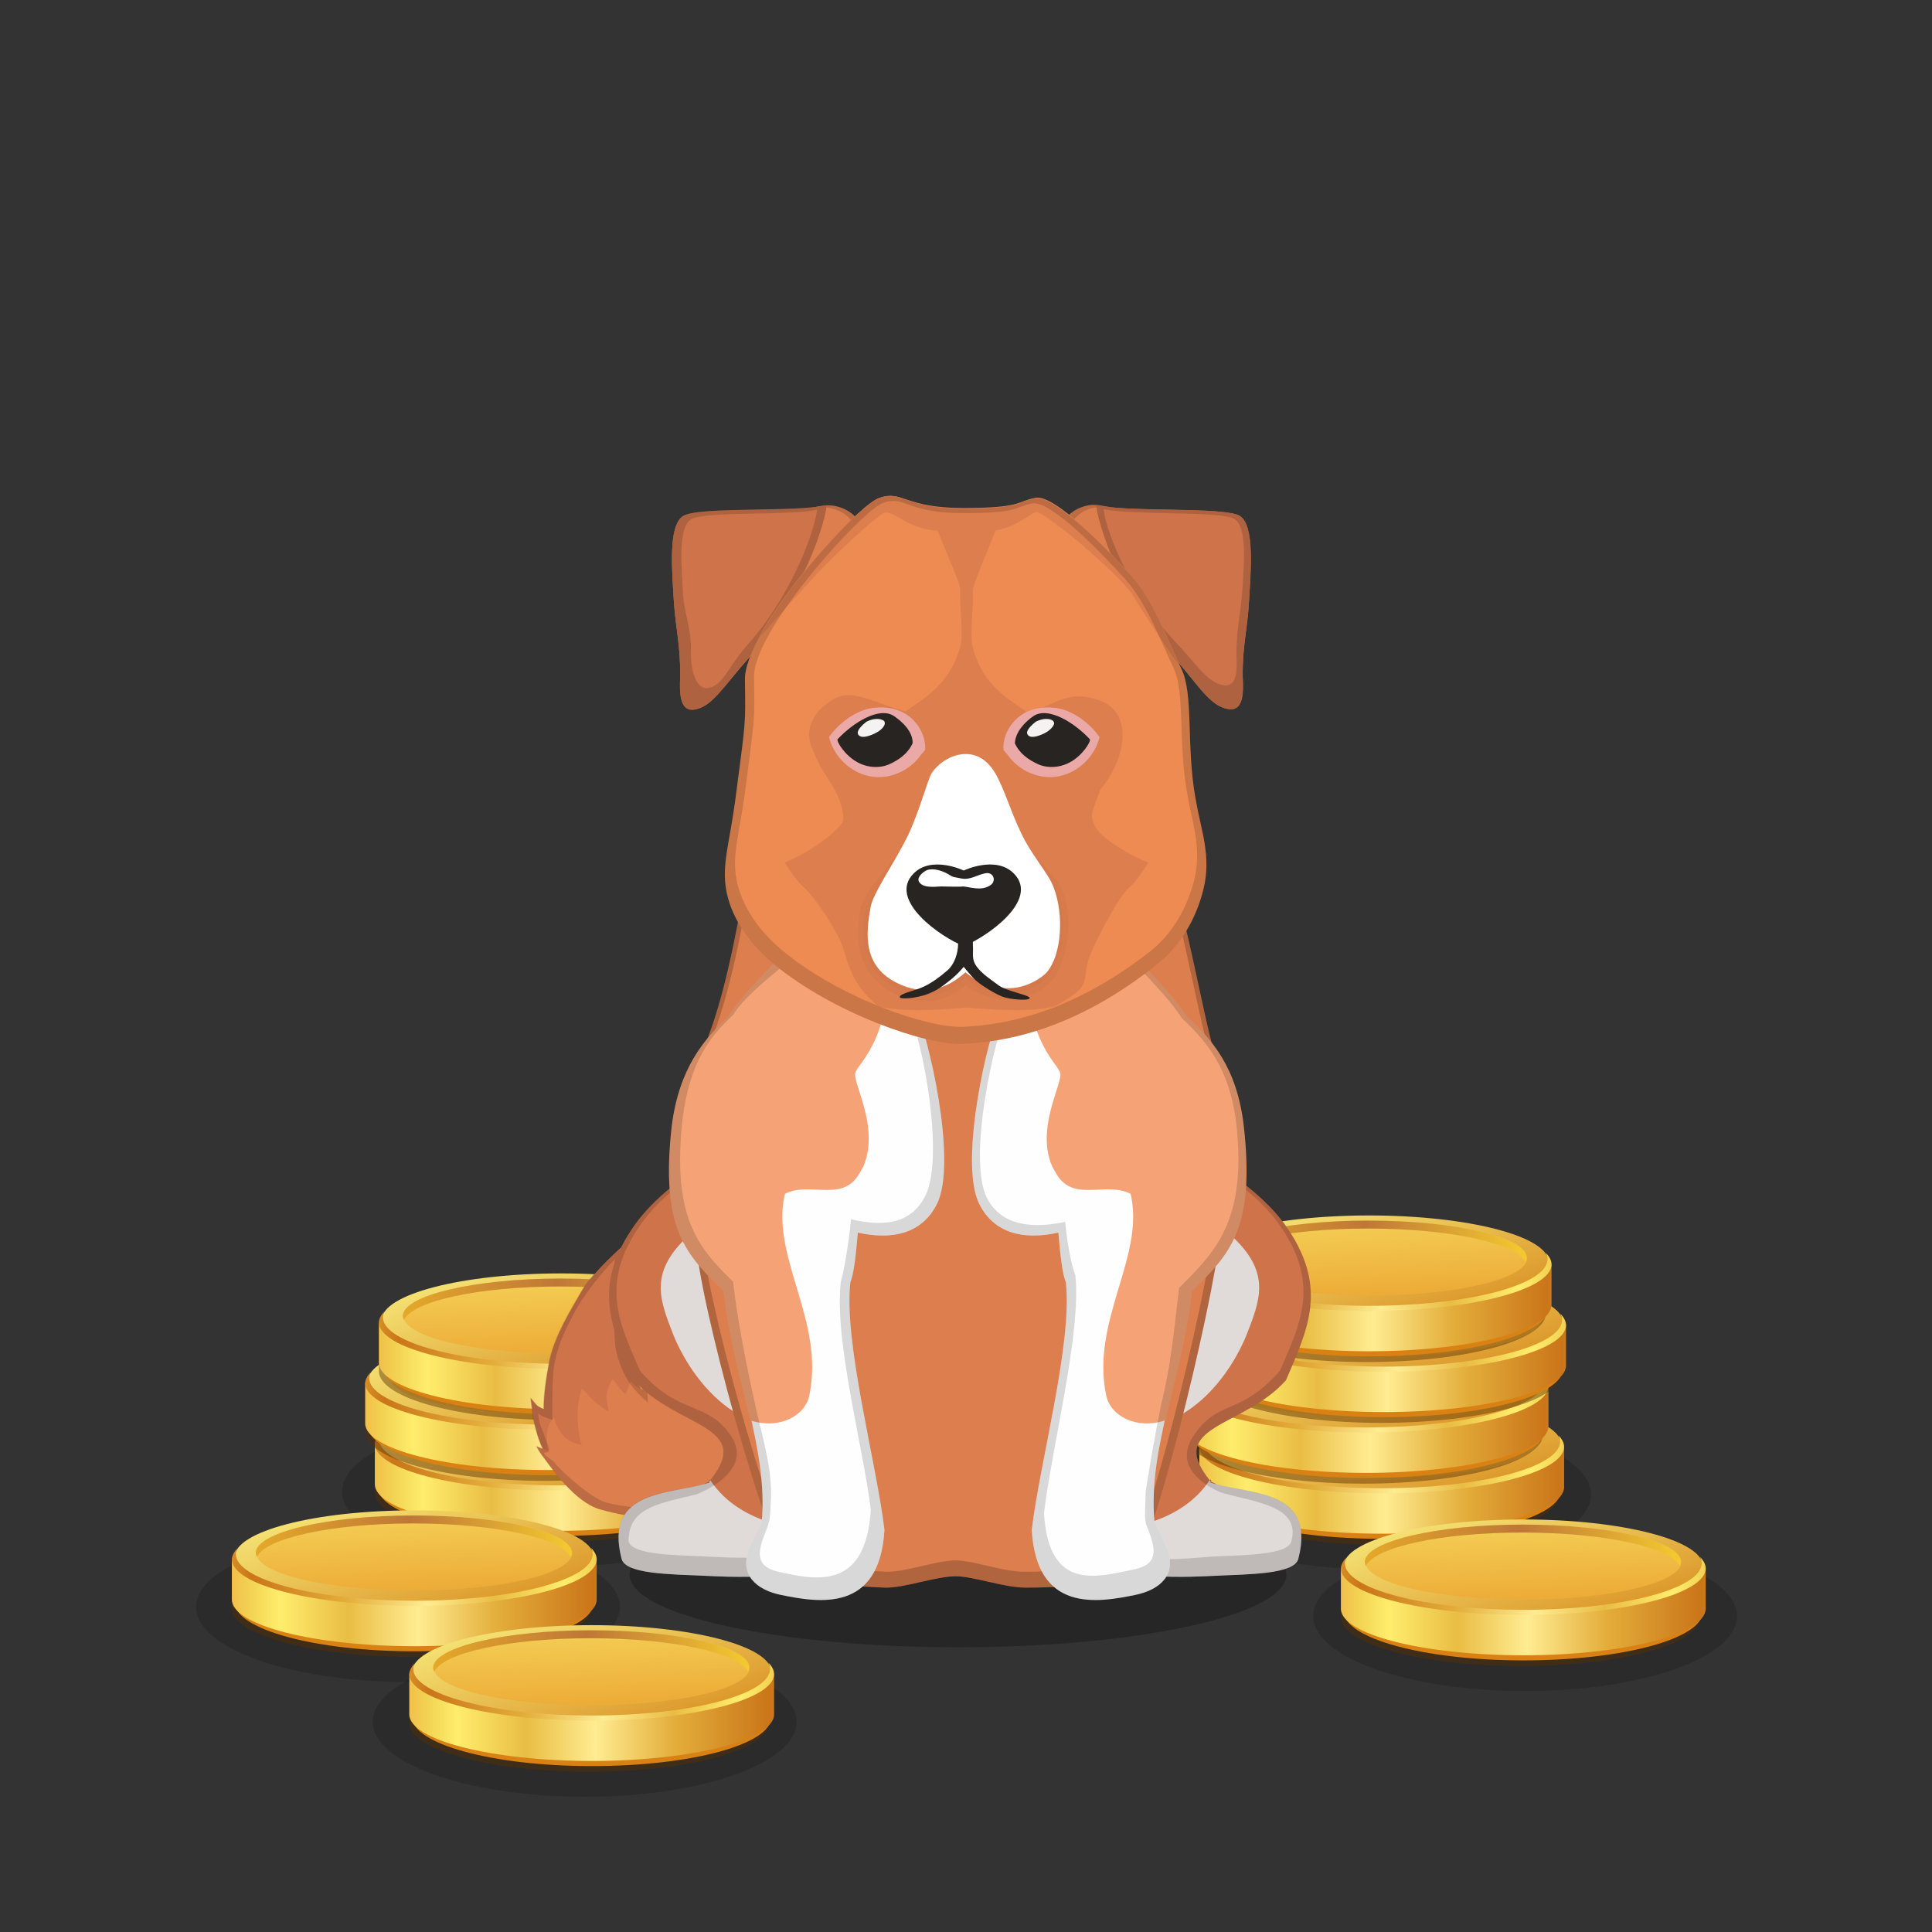 ﻿<?xml version="1.0" encoding="utf-8"?><!DOCTYPE svg PUBLIC "-//W3C//DTD SVG 1.1//EN" "http://www.w3.org/Graphics/SVG/1.1/DTD/svg11.dtd"><svg x="0" y="0" width="340px" height="340px" viewBox="0, 0, 340, 340" preserveAspectRatio="xMidYMid" font-size="0" id="a" enable-background="new 0 0 340 340" xmlns="http://www.w3.org/2000/svg" xmlns:xlink="http://www.w3.org/1999/xlink" xmlns:xml="http://www.w3.org/XML/1998/namespace" version="1.1"><rect x="0" y="0" width="340" height="340" fill="#333333" stroke="none"/><g id="b" fill="#000"><g transform="translate(210.195, 245.501)" id="c"><ellipse cx="32.5" cy="17.5" rx="37.3" ry="13.2" opacity="0.15" id="d" /><use xlink:href="#e" x="0.86" y="0" /><use xlink:href="#e" x="-1.89" y="-10.7" /><use xlink:href="#e" x="1.2" y="-21.4" /><use xlink:href="#e" x="-1.35" y="-32.1" /></g><g transform="translate(64.995, 245.001)" id="f"><ellipse cx="32.5" cy="17.5" rx="37.3" ry="13.2" opacity="0.15" id="g" /><use xlink:href="#e" x="0.97" y="0" /><use xlink:href="#e" x="-0.73" y="-10.7" /><use xlink:href="#e" x="1.68" y="-21.4" /></g></g><g id="h" fill="#000"><g id="i"><g transform="translate(0, 0) translate(0, 224)" id="j"><ellipse cx="168.6" cy="53.1" rx="57.8" ry="12.8" fill-opacity="0.25" id="k" /></g><g id="l"><g transform="translate(92.5, 76.6) translate(24.5, 168.5) scale(-1, 1) translate(-24.5, -168.5) translate(0, 143)" id="m"><g id="n"><path d="M8.8 28.9 C11.9 29.7 12.9 31.3 15.9 30.5 C18.9 29.7 21.1 28.7 22.7 27.5 C23.5 26.9 24.4 26.3 26.1 24.5 C26.4 24.1 27.1 23.3 28 22 C28.1 22.8 28.2 23.3 28.2 23.7 C28.2 24.8 28 25.5 28 25.6 C28 25.8 31.3 21.4 32 16.6 C32.4 13.4 32.5 7.9 32.3 0 C35.8 3.2 38.2 5.9 39.3 7.9 C41 10.9 43.8 15.3 44.8 19.9 C45.4 23 45.8 25.8 45.8 28.4 C46.4 28.1 46.8 27.9 47 27.7 C47.2 27.5 47.5 27.1 48.1 26.4 C47.8 28.8 47.6 30.4 47.4 31.1 C46.5 35 45.5 36.2 44.8 37.2 C43.4 39.2 39.5 44.7 35.4 45.9 C32.7 46.7 28.6 47.1 23.3 47.1 L26.3 49.9 C16.6 48.9 10 46.7 6.6 43.5 C3.7 40.8 0.2 36.7 1.2 33 C2.2 28.9 5.7 28.1 8.8 28.9 z" id="o" fill="#CE734A" /><path d="M33.7 23.1 C35.3 26 34.7 26.7 34.4 28.8 C36.7 27.6 38.1 25.7 39.1 24.7 C40.1 27.6 40.1 31.7 39.1 34.8 C39.6 34.4 40.8 34.5 41.9 33.5 C43 32.5 43.5 31.6 44 29.9 C45.9 31.4 45.1 35.3 45.1 35.7 C45.9 35.4 46.6 35.1 47.1 34.9 C46.6 35.8 46.2 36.4 45.8 36.9 C44.3 39 40.3 44.7 36 46 C33.1 46.8 29.8 47.6 24.2 47.6 L27.5 50.2 C17.4 49.1 9.5 46.9 5.9 43.5 C2.9 40.7 -0.8 36.4 0.2 32.6 C1.3 28.3 0.9 26.1 4.1 26.9 C7.3 27.7 10.2 29.5 14.7 29 C19.2 28.5 21 28.1 22.6 26.9 C23.4 26.3 24.4 25.7 26.1 23.8 C26.4 23.4 27.1 22.5 28.1 21.2 C28.2 22 28.3 22.6 28.3 22.9 C28.3 24.1 28.1 24.8 28.1 24.9 C28.1 24.9 29.4 24.9 30.1 23.8 C30.8 22.7 31.1 25.9 31.5 25.7 C32.3 25.1 33.3 23.4 33.7 23.1 z" id="p" fill="#DD7E4E" /><path d="M28.2 24.6 C28.2 24.7 28.2 24.8 28.2 24.9 C28.3 24.9 28.4 24.9 28.7 24.8 C29.7 23.4 31.6 20.1 32.1 16.6 C32.5 13.4 32.6 7.9 32.4 0 C35.9 3.2 38.3 5.9 39.4 7.9 C41.1 10.9 43.9 15.3 44.9 19.9 C45.5 23 45.9 25.8 45.9 28.4 C46.5 28.1 46.9 27.9 47.1 27.7 C47.3 27.5 47.6 27.1 48.2 26.4 C47.9 28.8 47.7 30.4 47.5 31.1 C47 33.1 46.5 34.4 46.1 35.4 C46.5 35.2 46.9 35.1 47.2 34.9 C46.7 35.8 46.3 36.4 45.9 36.9 C44.3 39 40.3 44.7 36 46 C33.1 46.8 29.8 47.6 24.2 47.6 L27.5 50.2 C17.4 49.1 9.5 46.9 5.9 43.5 C2.9 40.7 -0.8 36.4 0.2 32.6 C1.3 28.3 0.9 26.1 4.1 26.9 C7.3 27.7 10.2 29.5 14.7 29 C19.2 28.5 21 28.1 22.6 26.9 C23.4 26.3 24.4 25.7 26.1 23.8 C26.4 23.4 27.1 22.5 28.1 21.2 C28.2 22 28.3 22.6 28.3 22.9 C28.3 23.7 28.2 24.2 28.2 24.6 z M27.5 27.1 C27.6 24.9 27.6 23.6 27.5 23.1 C26.7 24.3 25.7 25.5 25.4 25.8 C24 27.5 21.4 29.2 17.7 29.6 C14 30 9.3 30.6 6.7 29.9 C4.1 29.2 3.7 30.4 2.8 34.3 C2 37.7 6.2 42.1 10.4 43.9 C14.3 45.5 14.3 47.1 22.6 48.1 L21.4 45.3 C26.2 46.4 32.5 45.5 34.9 44.8 C38.5 43.6 44.3 37.6 43.9 37.8 C44 37.5 46.7 36 45.4 36 C44.1 36 45.6 33.8 45.8 32.7 C46 32.1 46.6 31.3 46.8 29.1 C46.3 29.7 44.8 30 44.3 30.3 C44.3 28 44.4 23 43.9 20.2 C43 16 41.6 13.7 40.2 11 C39.3 9.2 36.2 4.9 33.3 2 C33.5 9.1 33.5 14.5 33.2 17.4 C33 18.8 32.2 21.6 30.7 23.8 C28.9 26.3 26.5 28 27.5 27.1 z" opacity="0.15" id="q" /></g></g><g transform="translate(116.3, 272.3) scale(1.355) translate(-116.3, -272.3) translate(102.9, 99.9) translate(6, 119)" id="r"><path d="M13.6 44.9 C13.6 44.8 13.6 44.7 13.7 44.6 L13.8 44.7 C19.6 37.5 9.4 37.9 3.9 31.7 C1 24.9 -1.7 19.5 4.1 11.4 C8.9 4.8 20.2 -1.7 29.3 0.5 C41.5 11.5 37 28.6 34.1 35.5 C32.2 40.1 33.5 45.8 32.3 50.4 C32 51.5 26.8 55.2 23.3 54.2 C19.7 53.2 8.9 46.6 13.6 44.9 z" id="s" fill="#CE734A" /><path d="M2.3 54.9 C-0.1 45.7 8.9 46.6 13.7 45 C13.7 44.9 13.7 44.8 13.8 44.7 L13.9 44.8 C17.6 50.3 25.9 52.2 32.5 50.2 C32.2 51.4 31.2 53.3 30.3 54.3 C27.2 58 15.3 57.2 13.1 57.1 C8.7 56.9 2.8 56.9 2.3 54.9 z" id="t" fill="#E0DBD8" /><path d="M28.1 37.6 C16.6 40.3 10.7 29.9 9.1 26 C7.3 21.4 5.8 17.9 10.7 13.2 C14 10.1 29.2 17.6 36.2 28.6 C35.9 31.3 34.4 35.6 33.7 36.5 C32.2 36.4 30.4 37 28.1 37.6 z" id="u" fill="#E0DBD8" /><path d="M33.8 36.4 C32.4 40.8 33.4 46 32.3 50.2 C32.4 50.2 32.4 50.2 32.5 50.2 C32.2 51.4 31.2 53.3 30.3 54.3 C27.2 58 15.3 57.2 13.1 57.1 C8.7 56.9 2.8 56.9 2.3 54.9 C0 46.1 8 46.5 13 45.2 C13.1 45.1 13.3 45 13.6 44.9 C13.6 44.8 13.6 44.7 13.7 44.6 L13.8 44.7 C19.6 37.5 9.4 37.9 3.9 31.7 C1 24.9 -1.7 19.5 4.1 11.4 C8.9 4.8 20.2 -1.7 29.3 0.5 C38.9 9.1 38.2 21.5 36 29.8 C35.5 32.3 34.4 35.5 33.8 36.4 z M31 47.3 C31.6 44.7 31.7 39.2 33 35 C33.6 34.1 34.7 31.1 35.1 28.7 C37.2 20.9 37.8 9.1 28.8 0.9 C20.1 -1.1 9.4 5 4.9 11.3 C-0.6 19 1.9 24.1 4.7 30.5 C9.9 36.4 13.3 34.3 16.5 38.9 C19.6 43.6 12.3 46.4 12.1 46.5 C7.4 47.7 3.2 48.1 3.2 52.6 C3.6 54.4 9.2 54.4 13.4 54.6 C15.5 54.7 25.8 55.5 28.8 52 C29.6 51 30.4 49.8 31 47.3 z" opacity="0.15" id="v" /></g><g transform="translate(221.3, 272.3) scale(1.355) translate(-221.3, -272.3) translate(116.9, 99.9) translate(93, 148) scale(-1, 1) translate(-93, -148) translate(74, 119)" id="w"><path d="M13.6 44.9 C13.6 44.8 13.6 44.7 13.7 44.6 L13.8 44.7 C19.6 37.5 9.4 37.9 3.9 31.7 C1 24.9 -1.7 19.5 4.1 11.4 C9 4.8 20.3 -1.7 29.4 0.5 C41.6 11.5 37.1 28.6 34.2 35.5 C32.3 40.1 33.6 45.8 32.4 50.4 C32.1 51.5 26.9 55.2 23.4 54.2 C19.8 53.2 8.9 46.6 13.6 44.9 z" id="x" fill="#CE734A" /><path d="M2.3 54.9 C-0.1 45.7 8.9 46.6 13.7 45 C13.7 44.9 13.7 44.8 13.8 44.7 L13.9 44.8 C17.6 50.3 25.9 52.2 32.5 50.2 C32.2 51.4 31.2 53.3 30.3 54.3 C27.2 58 15.3 57.2 13.1 57.1 C8.7 56.9 2.8 56.9 2.3 54.9 z" id="y" fill="#E0DBD8" /><path d="M28.1 37.6 C16.6 40.3 10.7 29.9 9.1 26 C7.3 21.4 5.8 17.9 10.7 13.2 C14 10.1 29.2 17.6 36.2 28.6 C35.9 31.3 34.4 35.6 33.7 36.5 C32.3 36.4 30.6 37 28.1 37.6 z" id="z" fill="#E0DBD8" /><path d="M34 36 C32.4 40.4 33.5 45.8 32.4 50.2 C32.5 50.2 32.5 50.2 32.5 50.2 C32.2 51.4 31.2 53.3 30.3 54.3 C27.2 58 15.3 57.2 13.1 57.1 C8.7 56.9 2.8 56.9 2.3 54.9 C0 46.1 8 46.5 13 45.2 C13.1 45.1 13.3 45 13.6 44.9 C13.6 44.8 13.6 44.7 13.7 44.6 L13.8 44.7 C19.6 37.5 9.4 37.9 3.9 31.7 C1 24.9 -1.7 19.5 4.1 11.4 C9 4.8 20.3 -1.7 29.4 0.5 C39.9 10 38 23.9 35.5 32 C35 33.6 34.5 35.1 34 36 z M30.9 47.4 C31.9 43.2 31.7 38.8 33.3 34.6 C33.7 33.8 34.2 32.4 34.6 30.9 C37.1 23.2 38.8 9.9 28.9 0.9 C20.2 -1.1 9.5 5 4.9 11.3 C-0.6 19 1.9 24.1 4.7 30.5 C9.9 36.4 12.7 34.1 15.9 38.9 C19.1 43.7 12.5 46.2 12.3 46.3 C7.6 47.6 2 48.1 3.2 52.6 C3.6 54.4 9.2 54.4 13.4 54.6 C15.5 54.7 25.9 56.1 28.9 52.6 C29.7 51.6 30.9 47.4 30.9 47.4 z" opacity="0.15" id="a1" /></g><g transform="translate(86.9, 76.8) translate(29, 49)" id="b1"><path d="M88.8 24.6 C92.3 31.7 95.8 53 97.8 59.4 C99.8 65.8 98.9 80.9 99 89.1 C99.1 97.3 87.5 146.2 83.3 150.5 C81.7 152.2 75.1 153.6 64.6 153.6 C60.8 153.6 55.4 151.6 52.3 151.6 C48.8 151.6 43.2 153.7 39.8 153.6 C30.1 153.2 24.2 152.1 22.8 150.5 C19.1 146.2 6.9 103 6.5 91.8 C6.1 80.6 3.2 69.8 7.6 59.4 C10.8 52.4 13.5 40.8 16 24.6 C17.2 17.2 38.4 0.2 52.3 0.2 C73.1 0.2 85.3 17.5 88.8 24.6 z" id="c1" fill="#DD7E4E" /><g transform="translate(5, 0)" id="d1"><path d="M83.8 24.6 C87.3 31.7 90.8 53 92.8 59.4 C94.8 65.8 93.9 80.9 94 89.1 C94.1 97.3 82.5 146.2 78.3 150.5 C76.7 152.2 70.1 153.6 59.6 153.6 C55.8 153.6 50.4 151.6 47.3 151.6 C43.8 151.6 38.2 153.7 34.8 153.6 C25.1 153.2 19.2 152.1 17.8 150.5 C14.1 146.2 1.9 103 1.5 91.8 C1.1 80.6 -1.8 69.8 2.6 59.4 C5.8 52.4 8.5 40.8 11 24.6 C12.2 17.2 33.4 0.2 47.3 0.2 C68.1 0.2 80.3 17.5 83.8 24.6 z M83 24.8 C79.6 17.8 67.6 0.9 47.3 0.9 C33.7 0.9 13 17.5 11.8 24.8 C9.4 40.6 6.7 52 3.6 58.8 C-0.7 69 2.1 79.5 2.5 90.4 C2.9 101.3 14.8 143.6 18.5 147.8 C19.9 149.4 25.6 150.4 35.1 150.8 C38.4 150.9 43.9 148.8 47.3 148.8 C50.3 148.8 55.6 150.8 59.3 150.8 C69.6 150.8 76 149.4 77.6 147.8 C81.7 143.6 93 95.8 92.9 87.8 C92.8 79.8 93.7 65 91.8 58.8 C89.8 52.5 86.4 31.7 83 24.8 z" fill-opacity="0.2" id="e1" /></g></g><g transform="translate(116.17, 164.84) scale(1.2, 1.12) translate(-124.9, -179.6) translate(109.6, 96.8) translate(59, 136) scale(-1, 1) translate(-59, -136) translate(16, 84)" id="f1"><path d="M10.2 21.5 C10.3 21.2 21.2 -0.7 27.1 1.2 C31.4 2.6 35.1 7.2 36.8 10.5 C38.5 13.8 43 34.1 39.9 40.8 C37.7 45.5 33.3 46.5 28.3 45.3 C28 49 27.7 51.8 27.2 53.1 C26.2 62.6 31 81.3 32.2 92 C31.5 105 22.7 103.5 16.9 102.2 C13.4 101.4 10.8 99 12.4 94.9 C12.9 93.6 13.6 92.2 14.2 90.8 C14.7 84.8 13.6 79.1 12.3 72.9 C11.1 67.4 10.2 21.5 10.2 21.5 z" id="g1" fill="#FEFEFE" /><path d="M75.8 21.5 C75.7 21.2 64.8 -0.7 58.9 1.2 C54.6 2.6 50.9 7.2 49.2 10.5 C47.5 13.8 43 34.1 46.1 40.8 C48.3 45.5 52.7 46.5 57.7 45.3 C58 49 58.3 51.8 58.8 53.1 C59.8 62.6 55 81.3 53.8 92 C54.5 105 63.3 103.5 69.1 102.2 C72.6 101.4 75.2 99 73.6 94.9 C73.1 93.6 72.4 92.2 71.8 90.8 C71.3 84.8 72.4 79.1 73.7 72.9 C75.1 67.4 75.8 21.5 75.8 21.5 z" id="h1" fill="#FEFEFE" /><path d="M9.6 11.2 C11.4 8 16.2 2.9 17.2 1.8 C20.5 -0.8 30.2 -1.2 32 8.4 C32.8 11.9 30.3 16.7 28.9 18.7 C28.4 19.4 28.1 19.9 28 20.3 C27.9 21 28.5 22.6 29.1 24.8 C29.9 27.7 30.6 31.5 29.2 34.9 C28.9 35.5 28.6 36.1 28.2 36.7 C25.6 40.3 21.2 37.3 17.7 39.2 C17.7 39.4 17.6 39.6 17.6 39.7 C15.8 49.4 23.5 59.2 21.3 70.8 C20.7 74.1 16.9 76.3 12.6 74.8 C11.3 68.6 9.5 62.1 8.7 54.5 C3.3 48.8 -0.6 44.9 1.1 28.6 C2.1 19.3 5.8 14.9 9.6 11.2 z" id="i1" fill="#F5A376" /><path d="M26.9 1.1 C27 1.2 27 1.2 27.1 1.2 C31.4 2.6 35.1 7.2 36.8 10.5 C38.5 13.8 43 34.1 39.9 40.8 C37.7 45.5 33.3 46.5 28.3 45.3 C28 49 27.7 51.8 27.2 53.1 C26.2 62.6 31 81.3 32.2 92 C31.5 105 22.7 103.5 16.9 102.2 C13.4 101.4 10.8 99 12.4 94.9 C12.9 93.6 13.6 92.2 14.2 90.8 C14.6 85.4 13.8 80.3 12.7 74.8 C12.7 74.8 12.6 74.8 12.6 74.8 C11.3 68.6 9.5 62.1 8.7 54.5 C3.3 48.8 -0.6 44.9 1.1 28.6 C2.1 19.3 5.8 14.9 9.6 11.2 C11.4 8 16.2 2.9 17.2 1.8 C19.2 0.3 23.4 -0.5 26.9 1.1 z M26.7 2.1 C26.7 2.1 26.6 2.1 26.5 2 C23.2 0.5 19.3 1.2 17.4 2.7 C16.5 3.7 11.9 8.6 10.2 11.6 C6.7 15.1 3.2 19.3 2.2 28.2 C0.6 43.7 5.5 48.5 10.6 54 C11.4 61.2 11.8 66.2 13.2 72.2 C14.2 77.4 14.9 82 15.5 86 C15.5 88.3 15.8 90.3 15.3 91.5 C13.8 95.4 13.8 97.4 17.1 98.2 C22.6 99.4 29.7 101.8 30.4 89.4 C29.3 79.2 24.9 61.1 25.8 52 C26.3 50.8 27 47.1 27.3 43.6 C32 44.7 36.7 44.3 38.8 39.8 C41.7 33.4 37.5 14.1 35.9 10.9 C34.3 7.8 30.8 3.4 26.7 2.1 z" opacity="0.15" id="j1" /><path d="M76.6 11.2 C74.8 8 69.9 2.9 68.9 1.8 C65.6 -0.8 55.9 -1.2 54.1 8.4 C53.3 11.9 55.8 16.7 57.2 18.7 C57.7 19.4 58 19.9 58.1 20.3 C58.2 21 57.6 22.6 57 24.8 C56.2 27.7 55.5 31.5 56.9 34.9 C57.2 35.5 57.5 36.1 57.9 36.7 C60.5 40.3 64.9 37.3 68.4 39.2 C68.4 39.4 68.5 39.6 68.5 39.7 C70.3 49.4 62.6 59.2 64.8 70.8 C65.4 74.1 69.2 76.3 73.5 74.8 C74.8 68.6 76.6 62.1 77.4 54.5 C82.8 48.8 86.7 44.9 85 28.6 C83.9 19.3 80.2 14.9 76.6 11.2 z" id="k1" fill="#F5A376" /><path d="M73.3 74.9 C72.2 80.3 71.4 85.4 71.8 90.8 C72.4 92.2 73.1 93.6 73.6 94.9 C75.2 99 72.6 101.4 69.1 102.2 C63.3 103.5 54.5 105 53.8 92 C55 81.3 59.8 62.6 58.8 53.1 C58.3 51.8 58 49 57.7 45.3 C52.7 46.5 48.3 45.5 46.1 40.8 C43 34.1 47.5 13.8 49.2 10.5 C50.9 7.2 54.6 2.6 58.9 1.2 C59 1.2 59.2 1.1 59.3 1.1 C62.8 -0.5 66.9 0.3 68.9 1.8 C69.9 2.9 74.8 8 76.6 11.2 C80.2 14.9 83.9 19.3 85 28.6 C86.7 44.9 82.8 48.8 77.4 54.5 C76.6 62.1 74.8 68.6 73.5 74.8 C73.4 74.8 73.4 74.8 73.3 74.9 z M72.6 73.1 C74.4 64.5 75.5 57.8 76 53 C81.2 47.6 85 42.8 83.4 27.3 C82.3 18.5 79.5 14.6 76 11.1 C74.3 8 68.8 3.6 67.8 2.6 C66 1.1 62.9 1 59.6 2.6 C59.4 2.6 59.3 2.6 59.2 2.7 C55.1 4 51.6 8.4 50 11.5 C48.4 14.6 44.9 33.2 47.8 39.5 C49.9 44 54 44.4 58.7 43.2 C59 46.7 59.8 51.8 60.2 53 C61.2 62.1 57 78.6 55.8 88.8 C56.5 101.2 63.4 100 68.9 98.7 C72.2 98 72.8 96.4 71.3 92.5 C70.8 91.3 70.5 90.1 70.5 88.1 C70.1 83 71.5 78.3 72.6 73.1 z" opacity="0.15" id="l1" /></g></g><g id="m1"><path d="M36 2.5 C33.7 1.1 20.7 1.7 13.6 1 C12 0.8 10.5 0.3 9 0.7 C6.6 1.3 5.7 2.5 4.9 3.4 C4.5 5.2 -2.2 10.2 2.7 17.8 C7 24.6 13.9 22.8 16 22 C16.7 21.7 17.6 20.8 18.7 19.6 C20.4 22.3 22.3 25 24.5 27.5 C28.8 32.4 30.8 36.1 34.1 36.5 C36.8 36.8 36.6 33.2 36.5 30.8 C36.4 25.7 37.4 22.1 37.6 17.6 C37.9 12.4 38.6 4.2 36 2.5 z" transform="translate(73, 3) translate(109.2, 85.3)" id="n1" fill="#DD7E4E" /><path d="M33.1 3.5 C32.3 2.6 31.4 1.4 29 0.8 C27.4 0.4 26 0.8 24.4 1.1 C17.3 1.7 4.4 1.2 2 2.6 C-0.7 4.3 0.1 12.5 0.4 17.7 C0.7 22.2 1.6 25.7 1.5 30.9 C1.4 33.3 1.3 36.9 3.9 36.6 C7.1 36.2 9.1 32.5 13.5 27.6 C15.7 25.2 17.6 22.5 19.3 19.7 C20.4 20.9 21.3 21.9 22 22.1 C24.1 22.9 29.5 25.4 34.7 17 C39.3 9.7 33.6 5.3 33.1 3.5 z" transform="translate(8, 3) translate(110.2, 85.3)" id="o1" fill="#DD7E4E" /><g transform="translate(110.2, 85.3) translate(8, 3)" id="p1"><path d="M33.1 3.5 C33.6 5.3 39.3 9.7 34.7 17 C29.5 25.4 24.1 22.9 22 22.1 C21.3 21.9 20.4 20.9 19.3 19.7 C17.6 22.5 15.7 25.2 13.5 27.6 C9.1 32.5 7.1 36.2 3.9 36.6 C1.3 36.9 1.4 33.3 1.5 30.9 C1.6 25.7 0.7 22.2 0.4 17.7 C0.1 12.5 -0.7 4.3 2 2.6 C4.4 1.2 17.3 1.7 24.4 1.1 C26 0.8 27.4 0.4 29 0.8 C31.4 1.4 32.3 2.6 33.1 3.5 z M31.9 3.6 C31.2 2.8 30.4 1.7 28.2 1.2 C26.7 0.8 25.5 1.2 24 1.5 C17.6 2 5.9 1.5 3.7 2.8 C1.3 4.3 2 11.8 2.2 16.5 C2.5 20.6 3.3 23.8 3.2 28.5 C3.1 30.7 3 33.9 5.4 33.7 C8.3 33.3 10.1 30 14.1 25.5 C16.1 23.3 17.8 20.9 19.4 18.3 C20.4 19.4 21.2 20.3 21.8 20.5 C23.7 21.2 28.6 23.5 33.3 15.9 C37.5 9.2 32.4 5.3 31.9 3.6 z" opacity="0.15" id="q1" /><path d="M27.3 0.6 C21.7 1.9 4.7 0.8 2 2.5 C-0.7 4.2 0.1 12.4 0.4 17.6 C0.7 22.1 1.6 25.6 1.5 30.8 C1.4 33.2 1.3 36.8 3.9 36.5 C7.1 36.1 9.1 32.4 13.5 27.5 C21.5 18.6 26.6 6 27.3 0.6 z" id="r1" fill="#CE734A" /><path d="M27.3 0.6 C26.6 6 21.5 18.6 13.5 27.5 C9.1 32.4 7.1 36.1 3.9 36.5 C1.3 36.8 1.4 33.2 1.5 30.8 C1.6 25.6 0.7 22.1 0.4 17.6 C0.1 12.4 -0.7 4.2 2 2.5 C4.7 0.8 21.7 1.9 27.3 0.6 z M25.6 1.4 C20.7 2.5 5.8 1.6 3.4 3.1 C1 4.6 1.8 11.8 2 16.3 C2.3 20.2 3.5 22.1 3.4 26.6 C3.3 28.7 4 33 6.3 32.8 C9.1 32.4 9.7 29.3 13.5 25 C20.5 17.2 25 6.1 25.6 1.4 z" opacity="0.15" id="s1" /></g><g transform="translate(109.2, 85.3) translate(73, 3)" id="t1"><path d="M36 2.5 C38.6 4.2 37.9 12.4 37.6 17.6 C37.4 22.1 36.4 25.7 36.5 30.8 C36.6 33.2 36.8 36.8 34.1 36.5 C30.8 36.1 28.8 32.4 24.5 27.5 C22.3 25 20.4 22.3 18.7 19.6 C17.6 20.8 16.7 21.7 16 22 C13.9 22.8 7 24.6 2.7 17.8 C-2.2 10.2 4.5 5.2 4.9 3.4 C5.7 2.5 6.6 1.3 9 0.7 C10.5 0.3 12 0.8 13.6 1 C20.7 1.7 33.7 1.1 36 2.5 z M34.2 2.7 C32.1 1.4 20.5 2 14.2 1.4 C12.8 1.2 11.4 0.8 10.1 1.1 C8 1.6 7.2 2.7 6.4 3.5 C6 5.1 0.1 9.6 4.4 16.4 C8.2 22.5 14.4 20.9 16.3 20.2 C16.9 19.9 17.7 19.1 18.7 18.1 C20.2 20.5 21.9 22.9 23.9 25.2 C27.7 29.6 29.5 32.9 32.5 33.2 C34.9 33.5 34.7 30.2 34.6 28.1 C34.5 23.5 35.4 20.3 35.6 16.3 C35.9 11.5 36.6 4.2 34.2 2.7 z" opacity="0.15" id="u1" /><path d="M10.7 0.6 C16.3 1.9 33.3 0.8 36 2.5 C38.7 4.2 37.9 12.4 37.6 17.6 C37.3 22.1 36.4 25.6 36.5 30.8 C36.6 33.2 36.7 36.8 34.1 36.5 C30.9 36.1 28.9 32.4 24.5 27.5 C16.5 18.6 11.4 6 10.7 0.6 z" id="v1" fill="#CE734A" /><path d="M10.7 0.6 C16.3 1.9 33.3 0.8 36 2.5 C38.7 4.2 37.9 12.4 37.6 17.6 C37.3 22.1 36.4 25.6 36.5 30.8 C36.6 33.2 36.7 36.8 34.1 36.5 C30.9 36.1 28.9 32.4 24.5 27.5 C16.5 18.6 11.4 6 10.7 0.6 z M12 1.3 C12.6 6 17.3 16.8 24.5 24.5 C28.5 28.7 30.3 31.9 33.2 32.3 C35.6 32.6 35.5 29.4 35.4 27.4 C35.3 22.9 36.1 19.9 36.4 16 C36.7 11.5 37.4 4.4 35 3 C32.6 1.6 17.1 2.4 12 1.3 z" opacity="0.15" id="w1" /></g><g transform="translate(98, 60.2) translate(30, 28)" id="x1"><g id="y1"><path d="M25.3 87.5 C28.4 87.8 32.5 88 35 86.7 C37.7 85.3 39.2 83.9 41.4 81.5 C43.9 85 46 86.1 49.2 87.5 C52.2 88.9 56.2 87.9 58.7 87.2 C61.2 86.4 66.9 83.2 67.5 79.5 C68.2 75.3 68.7 70.2 66.8 63.2 C65.2 57.1 57.5 53.8 53.8 49.9 C51.1 47 47.5 36.3 47.2 34.6 C46.4 31.2 46.5 27.6 47.7 20.5 C48.9 12.9 53.8 10.5 53.8 8 C53.8 5.6 48.7 10 42.5 10.1 C36.4 10.2 29.7 4.7 29.7 8 C29.7 11.4 34.7 13.8 35.7 19.5 C36.7 25.2 36.7 28.1 35.7 34 C35.1 37.5 31.6 47.8 28.3 50.4 C22.6 54.9 15.7 59.4 15.1 65.9 C14.5 72.6 13.8 76.4 15.7 80.1 C18 84.9 22.2 87.1 25.3 87.5 z" id="z1" fill="#594F46" /><path d="M41.4 1.3 C51.8 1.3 50.7 0.2 54.1 -0.5 C57.5 -1.2 67.3 8.9 71.2 13.2 C75.1 17.5 77.7 25 79.9 29.5 C82.1 34 80.7 43 82.4 52.4 C83.4 58.1 85.2 62.5 83.8 68.2 C82.9 72 80.7 77.3 76 81.2 C60.7 93.6 47.9 95.2 41.4 95.5 C35 95.8 18.6 90.1 8.1 81.4 C3.1 77.2 0.5 72.5 -0.2 68.4 C-1 64 0.4 60.1 1.4 52.6 C3.3 38.1 3.2 39.6 3.1 31.6 C2.7 23 22.7 0.8 26.8 -0.6 C30.9 -2 31.2 1.3 41.4 1.3 z" id="a2" fill="#ED8B52" /><path d="M47.4 5.1 C50.5 4.7 53.8 1.9 54.4 1.9 C55.9 1.9 68.9 12.7 71.3 16.5 C73.7 20.5 78.7 27.9 79.1 28.3 C79.1 28.3 79.2 28.3 79.3 28.3 C77.2 23.6 74.7 17.1 71.1 13.2 C67.3 8.8 57.6 -1.3 54.2 -0.6 C50.8 0.1 51.8 1.2 41.5 1.2 C31.2 1.2 30.9 -1.9 26.8 -0.6 C23.6 0.4 10.8 14.1 5.5 24.1 C7.7 21.8 12.7 15.9 17.5 11 C22.1 6.4 26.7 2.4 27.5 2.1 C29.3 1.4 31.5 4.9 37 5.2 C38.1 8 41.1 14.7 41 15.6 C40.8 17.7 41.6 23.6 41 25.6 C39 32.5 34.7 34.5 31.4 37 C26 35.6 22 32.8 18.6 34.9 C15.2 36.9 13.1 40.3 15.3 44.3 C16.5 48.1 20.5 51.3 20.4 56.2 C19.5 58.2 14.5 61.8 10.1 63.6 C11.4 65.7 12.5 67.1 13.4 67.9 C15.4 69.6 19.6 76 20.4 78.7 C21.5 82.6 22.7 85.8 26.6 88.9 C29.7 89.7 34.9 89.8 42.1 89.1 C49.4 89.8 54.6 89.7 57.6 88.9 C64.3 85.2 62.4 84.8 63.5 80.9 C64.3 78.2 68.8 69.6 70.8 67.9 C71.7 67.1 72.8 65.7 74.1 63.6 C69.7 61.8 65.5 59 64.6 57 C63.7 55 64.3 54.6 65.6 50.8 C70.3 45.2 71.4 37.2 65.6 35.1 C59.8 33 58.2 35.8 52.8 37.2 C49.5 34.7 45.1 32.7 43.2 25.8 C42.6 23.8 43.4 17.9 43.2 15.8 C43.1 14.9 46.1 8 47.2 5.2 C47.2 5.2 47.3 5.1 47.4 5.1 z" id="b2" fill="#DD7E4E" /><path d="M41.4 1.3 C51.8 1.3 50.7 0.2 54.1 -0.5 C57.5 -1.2 67.3 8.9 71.2 13.2 C75.1 17.5 77.7 25 79.9 29.5 C82.1 34 80.7 43 82.4 52.4 C83.4 58.1 85.2 62.5 83.8 68.2 C82.9 72 80.7 77.3 76 81.2 C60.7 93.6 47.9 95.2 41.4 95.5 C35 95.8 18.6 90.1 8.1 81.4 C3.1 77.2 0.5 72.5 -0.2 68.4 C-1 64 0.4 60.1 1.4 52.6 C3.3 38.1 3.2 39.6 3.1 31.6 C2.7 23 22.7 0.8 26.8 -0.6 C30.9 -2 31.2 1.3 41.4 1.3 z M41.4 2.1 C31.5 2.1 31.2 -1.1 27.4 0.3 C23.6 1.7 4.3 23 4.7 31.1 C4.8 38.9 4.9 37.3 3.1 51.3 C2.1 58.6 0.8 62.3 1.6 66.5 C2.3 70.4 4.8 75 9.6 79 C19.6 87.4 35.4 92.8 41.5 92.5 C47.7 92.2 59.9 90.7 74.7 79 C79.2 75.3 81.3 70.2 82.2 66.5 C83.5 60.9 81.8 56.7 80.9 51.3 C79.3 42.3 80.6 33.7 78.5 29.3 C76.4 24.9 73.8 17.9 70 13.7 C66.2 9.5 56.9 -0.3 53.6 0.4 C50.3 1.1 51.4 2.1 41.4 2.1 z" opacity="0.15" id="c2" /></g></g><g id="d2"><g transform="translate(96.6, 69.3) translate(55, 59)" id="e2"><g transform="translate(0, 4)" id="f2"><g opacity="0.15" transform="translate(0, 1)" id="g2"><path d="M18.3 38.8 C14.7 42.1 10.7 42.8 6.5 40.8 C0.1 37.8 -0.1 31.7 0.7 27.2 C1.4 23.5 6.2 19.9 8.8 14.6 C10.9 10 11.4 8.6 12.8 4.7 C14.2 0.8 19.4 -1.6 22.8 4.1 C24.5 7 25.2 9.9 27.1 13.8 C28.8 17.5 33.6 21.5 34.5 23.9 C36.4 28.8 35.2 35.7 32.7 38.7 C31.8 39.8 29 41.6 26 41.6 C23.2 41.7 20.6 40.7 18.3 38.8 z" stroke="#000000" stroke-width="2" opacity="0.15" id="h2" /></g><path d="M18.3 38.8 C14.7 42.1 10.7 42.8 6.5 40.8 C0.1 37.8 0.8 31.9 1.6 27.4 C2 24.9 5.7 19.8 8.3 14.5 C10.4 9.9 11.6 5 12.4 3.7 C14.3 0.8 20.1 -2 23.5 3.7 C25.2 6.6 26.2 10.4 28.1 14.3 C29.8 18 32.9 21.4 33.8 23.8 C35.7 28.7 35.2 35.7 32.7 38.7 C31.8 39.8 29 41.6 26 41.6 C23.2 41.7 20.6 40.7 18.3 38.8 z" id="i2" fill="#FFF" /></g></g><g transform="translate(169.6, 167.9) scale(0.9) translate(-169.6, -167.9) translate(91.2, 85.3) translate(65, 74)" id="j2"><path d="M4.2 17 C7.4 16.4 9.1 15 10.5 13.9 C11.4 13.2 12.4 12.3 13.4 11.1 C14.7 12.7 15.6 13.7 16.2 14.1 C17 14.8 19.4 16.3 20.9 16.9 C22.4 17.5 26.3 17.8 26.3 17.2 C26.3 16.6 21.8 15.9 20.2 14.7 C18.6 13.5 17 12.5 15.9 11 C14.9 9.6 15.3 8.6 15.2 7 C15.1 5 15.4 2.8 15.5 1.3 C15.6 -0.7 12.3 -0.1 12.3 1.3 C12.3 2.7 12.3 4.8 12.3 6.6 C12.3 8.4 11.6 10.6 10.2 11.8 C8.8 13 6.9 14.5 4.8 15.3 C3.5 15.8 0.8 16.4 0.9 17 C0.8 17.4 2.9 17.3 4.2 17 z" id="k2" fill="#282421" /></g><g transform="translate(110.1, 103.2) translate(49, 48)" id="l2"><g id="m2"><path d="M19.3 2.5 C16.1 -0.7 10.5 2 10.5 2 C10.5 2 4.9 -0.7 1.7 2.5 C-3 7.2 6.6 13.8 10.5 15.3 C14.4 13.8 24 7.2 19.3 2.5 z" id="n2" fill="#282421" /><path d="M14.2 2.5 C12.8 2.8 11.6 3.7 10.1 3.4 C8.7 3.1 8.8 3.3 7.7 2.6 C6.3 1.8 4.6 1.5 3.7 2.1 C2.9 2.6 2.1 3.5 2.8 4.2 C3.5 5 5 4.9 6.5 4.8 C7.2 4.8 9.9 4.9 10.4 4.8 C11.6 4.9 13.5 5.6 15 4.7 C16.4 4 15.8 2.1 14.2 2.5 z" id="o2" fill="#FFF" /></g></g><g transform="translate(114.9, 85.8) translate(31, 38)" id="p2"><g id="q2"><path d="M16.2 9 C14.2 11.9 10.5 13.5 7.1 12.8 C3.7 12.1 0.8 9.3 0 5.9 C1.5 3.8 3.6 2.1 6 1.2 C8.4 0.4 11.2 0.5 13.4 1.8 C15.6 3.1 17.1 5.7 16.9 8.2" id="r2" fill="#EAA9A7" /><path d="M11.4 2.2 C8.8 0.5 4.2 3.4 1.5 6.3 C1.3 6.7 2.8 9.2 5.1 10.4 C7 11.4 9.2 11.4 10.8 10.6 C12.3 9.9 13.9 8.8 14.7 7 C14.8 5 12.9 3.2 11.4 2.2 z" id="s2" fill="#282421" /><path d="M9.1 2.8 C8.3 2.6 7.4 2.8 6.6 3.2 C6.6 3.2 4.7 4.6 5.1 5.4 C5.5 6.2 6.8 5.9 8.2 5.2 C9.6 4.5 9.9 3.6 9.8 3.4 C9.8 3 9.4 2.9 9.1 2.8 z" id="t2" fill="#F4F3F2" /></g></g><g transform="translate(106.5, 85.8) translate(70, 38)" id="u2"><g id="v2"><path d="M0.8 9 C2.8 11.9 6.5 13.5 9.9 12.8 C13.3 12.1 16.2 9.3 17 5.9 C15.5 3.8 13.4 2.1 11 1.2 C8.6 0.4 5.8 0.5 3.6 1.8 C1.4 3.1 -0.1 5.7 0.1 8.2" id="w2" fill="#EAA9A7" /><path d="M5.4 2.2 C8 0.5 12.6 3.4 15.3 6.3 C15.5 6.7 14 9.2 11.7 10.4 C9.8 11.4 7.6 11.4 6 10.6 C4.5 9.9 2.9 8.8 2.1 7 C2.2 5 3.9 3.2 5.4 2.2 z" id="x2" fill="#282421" /><path d="M8.3 2.8 C7.5 2.6 6.6 2.8 5.8 3.2 C5.8 3.2 3.9 4.6 4.3 5.4 C4.7 6.2 6 5.9 7.4 5.2 C8.7 4.5 9.1 3.6 9 3.4 C8.9 3 8.6 2.9 8.3 2.8 z" id="y2" fill="#F4F3F2" /></g></g></g></g></g><g transform="translate(39.295, 265.301)" id="z2"><ellipse cx="32.5" cy="17.5" rx="37.3" ry="13.2" opacity="0.15" id="a3" /><use xlink:href="#e" x="1.51" y="0" /></g><g transform="translate(235.895, 266.901)" id="b3"><ellipse cx="32.5" cy="17.5" rx="37.3" ry="13.2" fill-opacity="0.15" id="c3" /><use xlink:href="#e" x="0.08" y="0" /></g><g transform="translate(70.395, 285.501)" id="d3"><ellipse cx="32.5" cy="17.5" rx="37.3" ry="13.2" opacity="0.15" id="e3" /><use xlink:href="#e" x="1.63" y="0" /></g></g><defs><g transform="translate(17.095, 0.801) translate(-135.295, -293.601)" id="e" fill="#000"><path d="M118.2 302.7 C118.4 307.4 132.5 311.2 149.8 311.2 C167.1 311.2 181.2 307.4 181.4 302.7 C181.4 307.5 181.4 310.1 181.4 310.5 C181.4 315.3 167.3 319.1 149.8 319.1 C132.3 319.1 118.2 315.2 118.2 310.5 L118.2 302.7 L118.2 302.7 z" fill-opacity="0.453" id="f3" fill="#593001" /><path d="M118.7 301.7 C118.9 306.4 133 310.2 150.3 310.2 C167.6 310.2 181.7 306.4 181.9 301.7 C181.9 306.5 181.9 309.1 181.9 309.5 C181.9 314.3 167.8 318.1 150.3 318.1 C132.8 318.1 118.7 314.2 118.7 309.5 L118.7 301.7 L118.7 301.7 z" id="g3" fill="#DA8113" /><linearGradient x1="46.054" y1="-118.693" x2="45.466" y2="-118.693" gradientUnits="userSpaceOnUse" gradientTransform="matrix(117.135, 0, 0, 28.463, -5208.417, 3687.795)" id="h3"><stop offset="0%" stop-color="#D9952A" stop-opacity="1" /><stop offset="6.439%" stop-color="#CA7519" stop-opacity="1" /><stop offset="30.54%" stop-color="#E3AD3A" stop-opacity="1" /><stop offset="51.05%" stop-color="#FFEC91" stop-opacity="1" /><stop offset="68.8%" stop-color="#E9BD44" stop-opacity="1" /><stop offset="86.24%" stop-color="#FFED6C" stop-opacity="1" /><stop offset="93.87%" stop-color="#F2D353" stop-opacity="1" /><stop offset="100%" stop-color="#F2B947" stop-opacity="1" /></linearGradient><path d="M118.2 301.6 C118.4 306.1 132.7 309.7 150.3 309.7 C167.9 309.7 182.2 306.1 182.4 301.6 C182.4 306.2 182.4 308.7 182.4 309 C182.4 313.5 168 317.2 150.3 317.2 C132.6 317.2 118.2 313.5 118.2 309 L118.2 301.6 L118.2 301.6 z" id="i3" style="fill:url(#h3)" /><linearGradient x1="45.491" y1="-117.955" x2="45.941" y2="-117.59" gradientUnits="userSpaceOnUse" gradientTransform="matrix(115.425, 0, 0, 29.925, -5125.077, 3826.124)" id="j3"><stop offset="0%" stop-color="#F4E072" stop-opacity="1" /><stop offset="100%" stop-color="#DB9427" stop-opacity="1" /></linearGradient><ellipse cx="150.3" cy="301.5" rx="31.6" ry="8.2" id="k3" style="fill:url(#j3)" /><linearGradient x1="45.466" y1="-126.007" x2="46.054" y2="-126.007" gradientUnits="userSpaceOnUse" gradientTransform="matrix(117.135, 0, 0, 18.622, -5208.417, 2651.479)" id="l3"><stop offset="0%" stop-color="#D9952A" stop-opacity="1" /><stop offset="6.439%" stop-color="#CA7519" stop-opacity="1" /><stop offset="30.54%" stop-color="#E3AD3A" stop-opacity="1" /><stop offset="51.05%" stop-color="#FFEC91" stop-opacity="1" /><stop offset="68.8%" stop-color="#E9BD44" stop-opacity="1" /><stop offset="86.24%" stop-color="#FFED6C" stop-opacity="1" /><stop offset="93.87%" stop-color="#F2D353" stop-opacity="1" /><stop offset="100%" stop-color="#F2B947" stop-opacity="1" /></linearGradient><path d="M119.2 299.9 C119 300.2 118.9 300.6 118.9 301 C118.9 305.5 132.9 309.2 150.3 309.2 C167.7 309.2 181.7 305.5 181.7 301 C181.7 300.6 181.6 300.3 181.4 299.9 C182 300.5 182.4 301.2 182.4 301.9 C182.4 306.4 168 310.1 150.3 310.1 C132.6 310.1 118.2 306.4 118.2 301.9 C118.2 301.3 118.6 300.6 119.2 299.9 z" id="m3" style="fill:url(#l3)" /><linearGradient x1="45.196" y1="-121.59" x2="45.375" y2="-120.676" gradientUnits="userSpaceOnUse" gradientTransform="matrix(101.745, 0, 0, 23.94, -4458.332, 3199.41)" id="n3"><stop offset="0%" stop-color="#F8DD61" stop-opacity="1" /><stop offset="100%" stop-color="#EAA330" stop-opacity="1" /></linearGradient><ellipse cx="150.3" cy="300.8" rx="27.8" ry="6.6" id="o3" style="fill:url(#n3)" /><linearGradient x1="45.569" y1="-134.267" x2="45.022" y2="-134.267" gradientUnits="userSpaceOnUse" gradientTransform="matrix(101.745, 0, 0, 13.252, -4458.332, 2077.223)" id="p3"><stop offset="0%" stop-color="#F4CA2F" stop-opacity="1" /><stop offset="51.38%" stop-color="#BF7737" stop-opacity="1" /><stop offset="100%" stop-color="#E4A929" stop-opacity="1" /></linearGradient><path d="M122.6 301.5 C122.5 301.3 122.4 301 122.4 300.8 C122.4 297.2 134.9 294.2 150.2 294.2 C165.5 294.2 178 297.1 178 300.8 C178 301 177.9 301.3 177.8 301.5 C176.3 298.2 164.5 295.6 150.1 295.6 C135.7 295.6 124.1 298.2 122.6 301.5 z" id="q3" style="fill:url(#p3)" /></g></defs><desc>BLNN7CI5CNO,FuX7joSicIscNyU/Anl8NjF3kZhnlkbZhZU2+lAHIwEIMbY5TqdQvVdlInBY4qd3sx20GKIKBpHH1tVTDCpOYj+FUqA3SEC8smESoH/tZm3/qYuvEETeApAhz8ruAdNvF9Knh3bsUQFNq2aBWmWWo1vgD7TZ2ns+LpCNN1tUU9Y=</desc></svg>